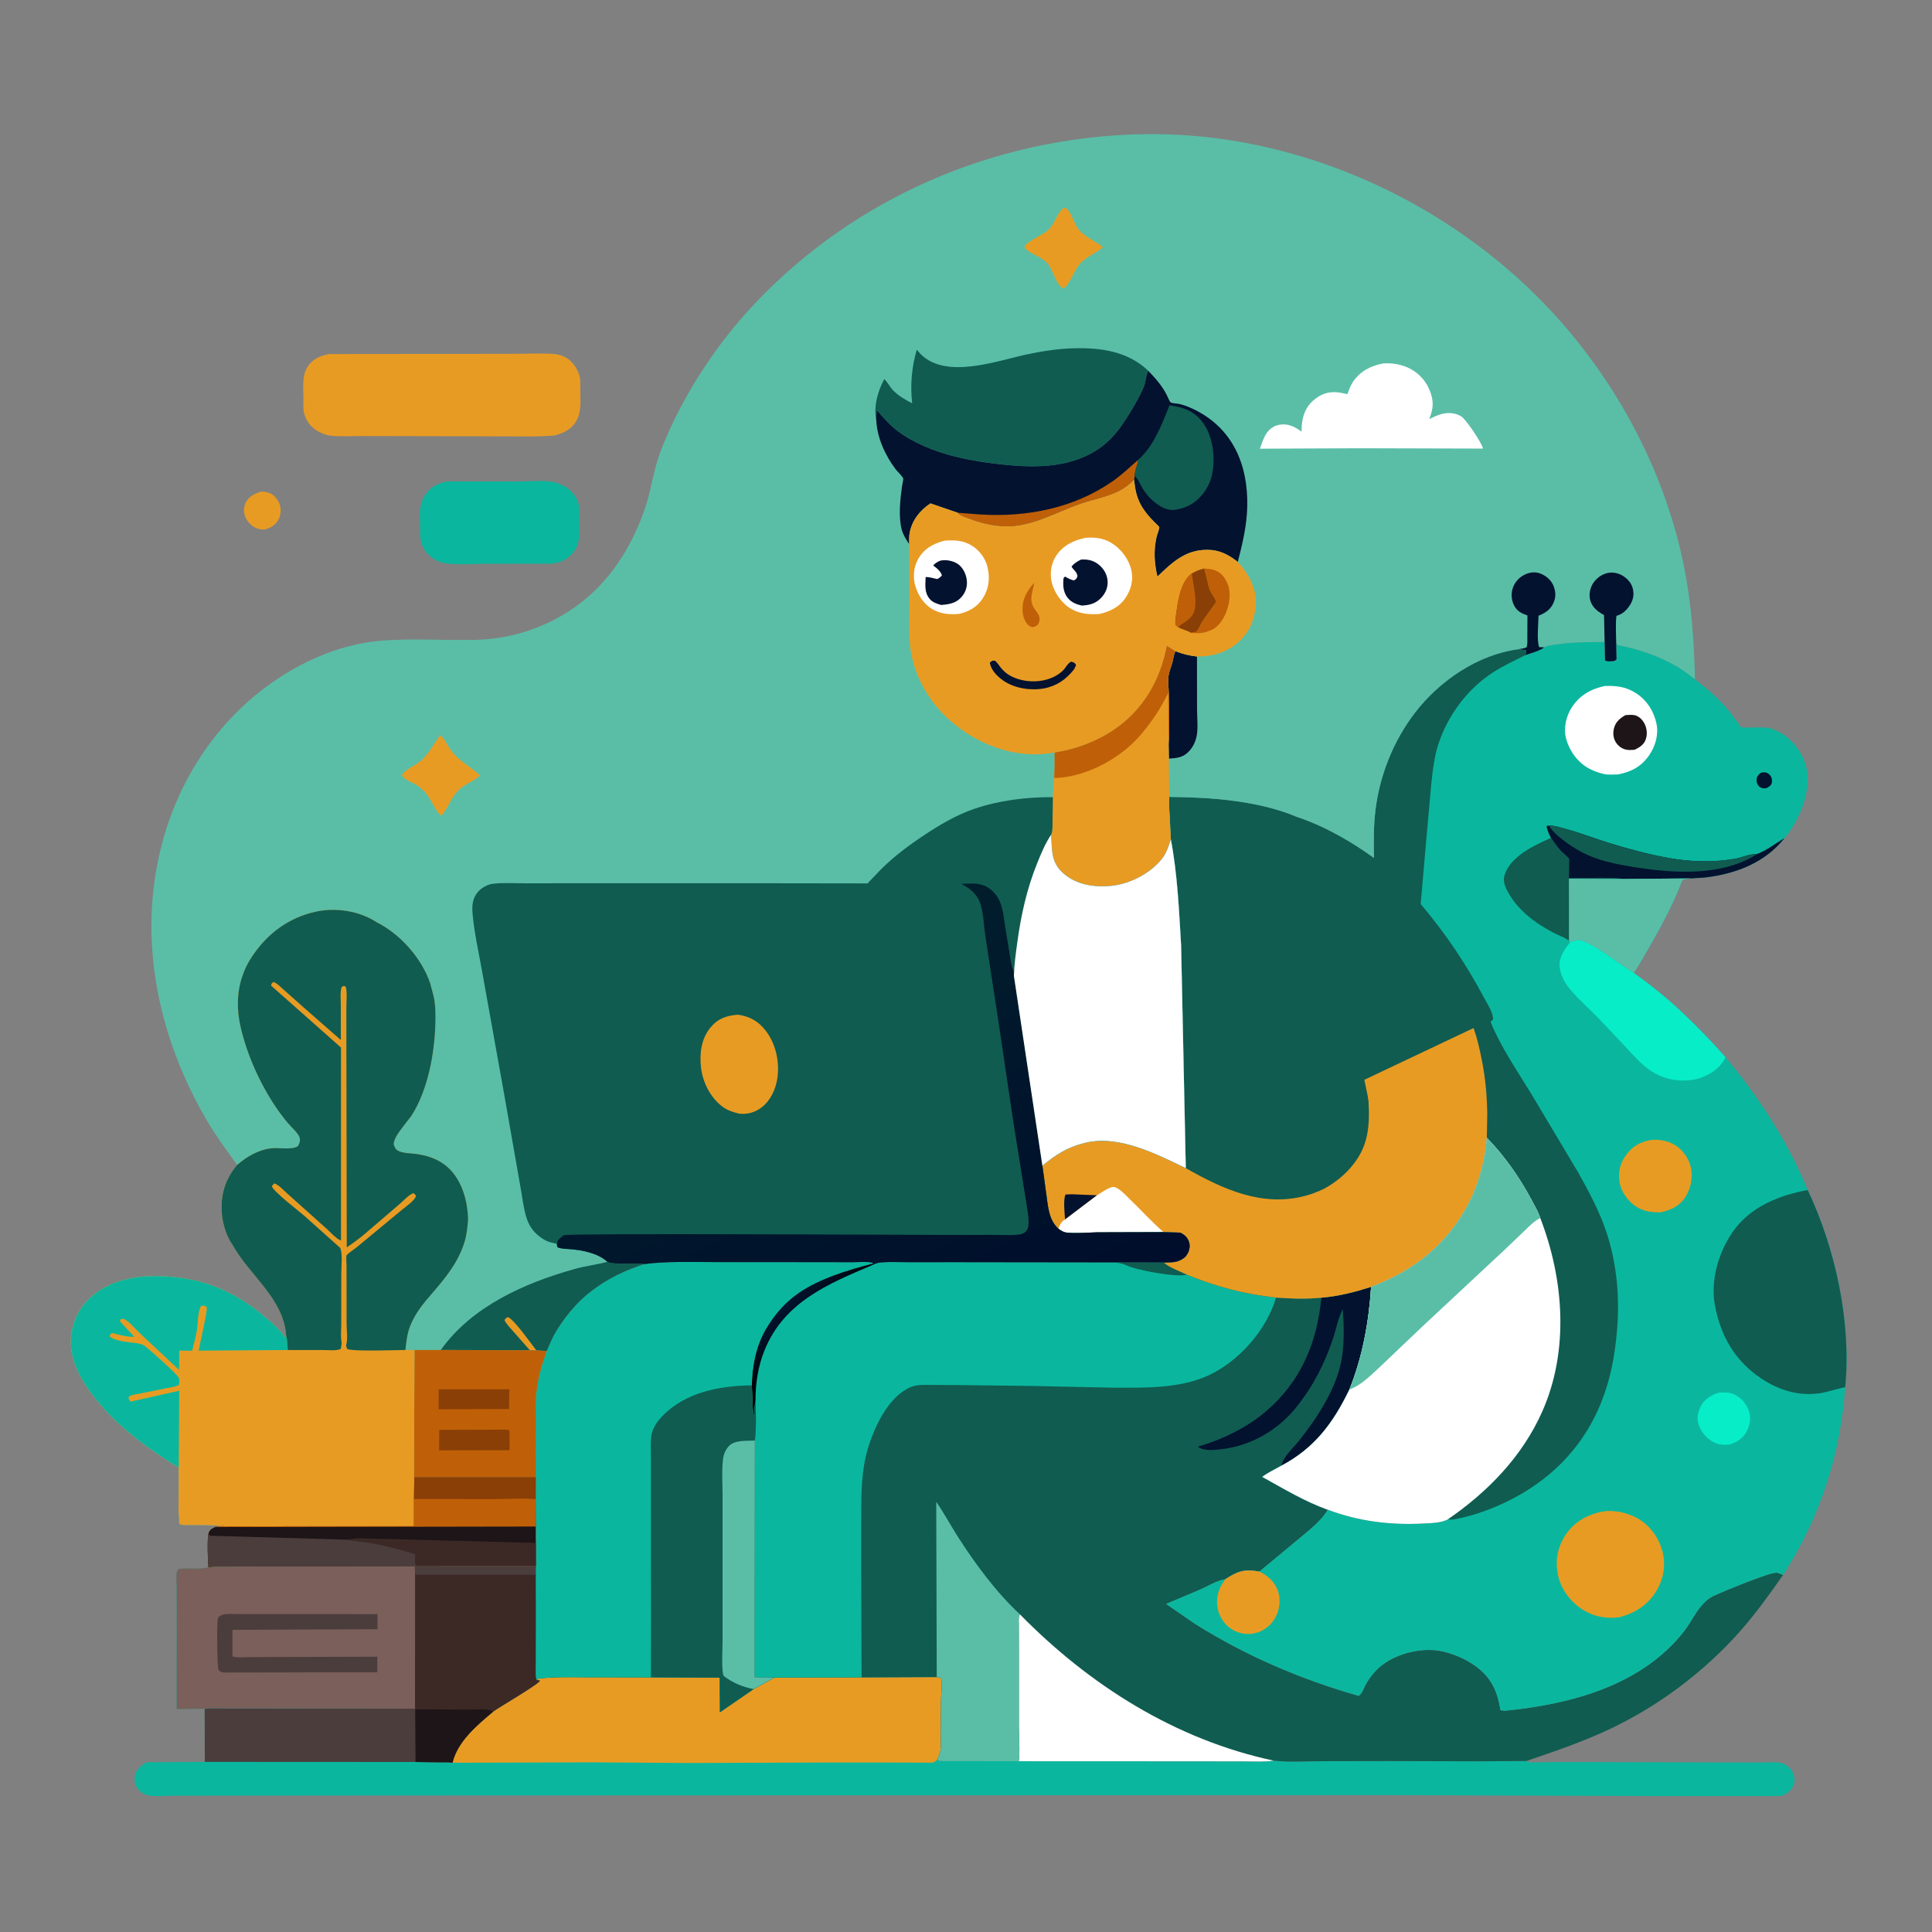 <?xml version="1.0" encoding="utf-8" ?>
<svg xmlns="http://www.w3.org/2000/svg" xmlns:xlink="http://www.w3.org/1999/xlink" width="1024" height="1024">
	<rect width="100%" height="100%" fill="#808080" stroke="none"/>
	<path fill="#E89B23" d="M138.246 260.578C139.802 260.546 141.555 260.787 142.998 261.381C145.377 262.361 147.445 265.013 148.25 267.416C149.104 269.966 148.864 273.224 147.491 275.558C145.76 278.503 143.451 279.758 140.25 280.643C138.876 280.676 137.379 280.544 136.096 280.023C133.282 278.883 130.942 276.471 129.88 273.63C129.094 271.524 129.149 268.61 130.147 266.592C131.895 263.055 134.656 261.771 138.246 260.578Z"/>
	<path fill="#0AB79E" d="M237.292 255.166L276.051 255.174C281.648 255.202 290.631 254.182 295.809 256.197L296.5 256.49C297.913 257.074 299.246 257.651 300.5 258.545C303.72 260.84 306.288 264.264 306.848 268.25C307.239 271.034 307.053 274.038 307.053 276.847C307.055 282.56 307.665 287.645 304.063 292.5C301.044 296.568 297.278 298.081 292.431 298.783L257.655 298.809C250.603 298.791 242.437 299.548 235.5 298.473C233.706 298.195 232.158 297.548 230.585 296.652C226.752 294.466 224.031 290.904 223.078 286.597C222.478 283.886 222.641 280.88 222.601 278.117C222.514 272.09 221.989 266.93 225.678 261.75C228.402 257.924 232.749 255.802 237.292 255.166Z"/>
	<path fill="#E89B23" d="M174.42 187.649L197.176 187.626L240.462 187.577L274.741 187.522C280.832 187.511 287.139 187.166 293.21 187.58C295.085 187.708 296.996 188.14 298.722 188.89C302.678 190.609 305.559 194.523 306.942 198.503C307.822 201.035 307.568 204.113 307.573 206.764C307.582 211.978 308.253 217.982 305.702 222.703C303.049 227.611 298.853 229.463 293.735 230.843C285.411 231.536 276.875 231.275 268.524 231.291L224.531 231.173L191.999 231.106C186.527 231.093 180.707 231.499 175.282 230.924C173.225 230.706 171.028 229.906 169.202 228.963C165.049 226.817 162.374 223.527 161.183 219.012C160.559 216.645 160.836 213.587 160.831 211.128C160.821 205.735 159.945 199.189 162.969 194.5C165.758 190.175 169.618 188.598 174.42 187.649Z"/>
	<path fill="#0AB79E" d="M219.883 830.129L220.428 830.029L284.033 830.021L284.045 834.618L284.085 855.008L284.082 863.976L284.035 878.42L283.981 886.979C284.064 888.129 283.999 889.376 284.491 890.425L285.122 889.755C293.144 888.636 301.411 888.958 309.5 888.958L344.996 889.015L381.463 889.204L381.605 907.513L399.435 895.241L410.442 889.126L456.659 888.995L456.979 889.073L496.496 888.895L498.578 889.25C499.706 891.187 498.826 897.952 498.783 900.361L498.627 919.795C498.604 922.526 498.929 925.851 498.321 928.492L496.879 932.522L497.764 933.435L539.956 933.489L632.67 933.53L659.601 933.572C664.7 933.577 670.038 933.948 675.072 933.171C683.388 934.132 692.438 933.471 700.833 933.472L735.264 933.405L784.026 933.53L809.036 933.359L809.571 933.647C811.711 934.487 815.751 933.968 818.089 933.958L838.196 933.934L920.465 934.146L934.922 934.166C937.724 934.144 941.22 933.763 943.92 934.41C946.47 935.021 948.834 936.777 950.032 939.125C951.119 941.256 951.543 943.812 950.679 946.099C949.86 948.268 947.795 950.341 945.674 951.235C944.469 951.743 943.299 951.894 942 951.942L878.374 951.942L736.372 951.446L200.449 951.639L117.687 951.716L90.661 951.768C86.587 951.777 80.619 952.574 76.9 951.06C74.823 950.215 72.84 948.407 71.975 946.317C71.17 944.372 71.139 941.612 71.96 939.664C73.045 937.087 75.423 935.335 77.798 934.047L108.552 933.832L108.474 905.684L93.611 905.84L93.667 854.309L93.607 841.015C93.586 838.664 93.277 835.794 93.634 833.5C93.737 832.838 94.027 832.425 94.373 831.87C95.76 831.128 97.519 831.359 99.055 831.327C102.405 831.259 106.245 831.573 109.525 830.936L110.433 830.747C112.99 830.079 116.614 830.365 119.306 830.339L138.711 830.211L219.883 830.129Z"/>
	<path fill="#4C3D3D" d="M108.474 905.684C112.579 905.164 116.966 905.485 121.106 905.486L143.383 905.498L219.964 905.624L220.07 905.944L220.189 933.891L108.552 933.832L108.474 905.684Z"/>
	<path fill="#E89B23" d="M496.496 888.895L498.578 889.25C499.706 891.187 498.826 897.952 498.783 900.361L498.627 919.795C498.604 922.526 498.929 925.851 498.321 928.492L496.879 932.522C496.388 932.908 495.541 933.791 495 934.002C493.977 934.399 491.668 934.237 490.506 934.238L479.382 934.181L442.408 934.145L364.488 934.418L313.85 934.074L239.807 934.286C242.523 922.895 252.866 914.331 261.418 907.147C264.945 904.603 285.703 892.582 286.198 890.746L284.491 890.425L285.122 889.755C293.144 888.636 301.411 888.958 309.5 888.958L344.996 889.015L381.463 889.204L381.605 907.513L399.435 895.241L410.442 889.126L456.659 888.995L456.979 889.073L496.496 888.895Z"/>
	<path fill="#7A5F5A" d="M219.883 830.129L220.428 830.029L284.033 830.021L284.045 834.618L284.085 855.008L284.082 863.976L284.035 878.42L283.981 886.979C284.064 888.129 283.999 889.376 284.491 890.425L286.198 890.746C285.703 892.582 264.945 904.603 261.418 907.147C252.866 914.331 242.523 922.895 239.807 934.286C237.785 933.863 235.421 934.063 233.341 934.038L220.189 933.891L220.07 905.944L219.964 905.624L143.383 905.498L121.106 905.486C116.966 905.485 112.579 905.164 108.474 905.684L93.611 905.84L93.667 854.309L93.607 841.015C93.586 838.664 93.277 835.794 93.634 833.5C93.737 832.838 94.027 832.425 94.373 831.87C95.76 831.128 97.519 831.359 99.055 831.327C102.405 831.259 106.245 831.573 109.525 830.936L110.433 830.747C112.99 830.079 116.614 830.365 119.306 830.339L138.711 830.211L219.883 830.129Z"/>
	<path fill="#4C3D3D" d="M118.126 855.75C120.732 855.202 123.747 855.518 126.427 855.519L141.291 855.519L200.098 855.535L200.083 863.512L123.228 863.859L123.207 877.906C125.67 878.818 130.15 878.28 132.875 878.302L199.99 878.083L199.953 886.315L119.596 886.481C117.897 886.466 117.018 886.35 115.821 885.134C115.058 883.025 114.861 860.255 115.477 858C115.883 856.514 116.876 856.368 118.126 855.75Z"/>
	<path fill="#3C2926" d="M219.883 830.129L220.428 830.029L284.033 830.021L284.045 834.618L284.085 855.008L284.082 863.976L284.035 878.42L283.981 886.979C284.064 888.129 283.999 889.376 284.491 890.425L286.198 890.746C285.703 892.582 264.945 904.603 261.418 907.147C252.866 914.331 242.523 922.895 239.807 934.286C237.785 933.863 235.421 934.063 233.341 934.038L220.189 933.891L220.07 905.944L219.964 905.624L219.997 834.593L219.883 830.129Z"/>
	<path fill="#4C3D3D" d="M219.883 830.129L220.428 830.029L284.033 830.021L284.045 834.618L219.997 834.593L219.883 830.129Z"/>
	<path fill="#1D1517" d="M220.07 905.944L249.789 906.136C252.647 906.142 259.134 905.467 261.418 907.147C252.866 914.331 242.523 922.895 239.807 934.286C237.785 933.863 235.421 934.063 233.341 934.038L220.189 933.891L220.07 905.944Z"/>
	<path fill="#105C51" d="M341.627 669.946C353.61 668.445 365.744 668.918 377.806 668.919L428.802 668.949L451.829 668.985C455.308 668.992 459.615 668.468 462.925 669.347L462.185 669.815L462.471 670.492C463.935 669.685 465.24 669.231 466.905 669.097C471.583 668.722 476.459 668.983 481.162 668.98L507.888 668.969L590.229 669.07L616.791 669.127C620.153 672.073 625.126 673.581 629.104 675.608C644.745 682.029 659.428 685.915 676.309 687.735C684.23 688.345 692.421 688.562 700.344 687.8C709.356 687.09 718.113 684.811 726.701 682.096C725.579 700.453 722.106 719.478 715.169 736.548C706.68 754.105 696.788 767.532 679.133 776.857C675.811 778.737 672.047 780.494 668.999 782.772C680.518 789.143 691.295 795.708 703.749 800.193C700.521 805.93 694.112 810.8 689.133 815.024L667.504 832.962C659.562 831.513 655.978 832.754 649.345 837.086C645.251 837.523 639.956 840.845 636.096 842.521L618.051 850.117L633.627 860.825C660.78 877.84 689.409 890.04 720.144 898.847C722.11 897.52 722.99 894.16 724.283 892.056C726.804 887.952 729.928 884.144 734 881.493L734.55 881.124C742.535 875.852 754.481 873.19 763.909 875.14C773.582 877.139 784.661 882.792 790.13 891.399C793.055 896.003 794.425 901.079 795.25 906.422L797.407 906.75C832.143 903.378 869.844 893.567 892.449 864.764C897.715 858.053 900.574 849.393 908.676 845.652C913.274 843.529 938.105 833.192 941.75 833.555C942.679 833.648 944.14 834.434 945.061 834.773C937.707 845.24 930.344 855.548 921.826 865.115C902.74 886.551 878.309 904.767 852.31 916.872C838.243 923.422 823.687 928.363 809.036 933.359L784.026 933.53L735.264 933.405L700.833 933.472C692.438 933.471 683.388 934.132 675.072 933.171C670.038 933.948 664.7 933.577 659.601 933.572L632.67 933.53L539.956 933.489L497.764 933.435L496.879 932.522L498.321 928.492C498.929 925.851 498.604 922.526 498.627 919.795L498.783 900.361C498.826 897.952 499.706 891.187 498.578 889.25L496.496 888.895L456.979 889.073L456.659 888.995L410.442 889.126L399.435 895.241L381.605 907.513L381.463 889.204L344.996 889.015L309.5 888.958C301.411 888.958 293.144 888.636 285.122 889.755L284.491 890.425C283.999 889.376 284.064 888.129 283.981 886.979L284.035 878.42L284.082 863.976L284.085 855.008L284.045 834.618L284.033 830.021L284.013 817.777L283.969 809.091L283.889 794.64L283.928 783.014L283.954 754.999C283.975 749.029 283.667 742.824 284.411 736.904C285.299 729.837 287.317 722.733 289.763 716.054C291.138 713.113 292.248 710.118 293.833 707.27C298.321 699.204 305.405 690.562 312.694 684.868C321.575 677.931 330.965 673.395 341.627 669.946Z"/>
	<path fill="#02122F" d="M700.344 687.8C709.356 687.09 718.113 684.811 726.701 682.096C725.579 700.453 722.106 719.478 715.169 736.548C706.68 754.105 696.788 767.532 679.133 776.857C680.404 771.754 685.026 767.925 688.261 763.904C697.793 752.055 707.929 736.674 710.903 721.54C712.644 712.685 712.336 702.967 711.728 694C709.3 698.17 708.283 704.074 706.758 708.724C702.271 722.409 696.302 734.181 687.33 745.527C677.422 758.058 662.952 766.403 647.027 768.156C643.413 768.553 637.847 769.145 634.884 766.756C647.631 763.067 660.468 756.909 670.652 748.335C689.244 732.681 698.172 711.669 700.344 687.8Z"/>
	<path fill="white" d="M539.956 933.489C540.701 927.633 540.008 920.745 540.015 914.795L540.011 872.239L539.98 860.717C539.974 859.006 539.709 857.156 540.582 855.627C577.445 893.234 623.126 922.093 675.072 933.171C670.038 933.948 664.7 933.577 659.601 933.572L632.67 933.53L539.956 933.489Z"/>
	<path fill="#5ABEA7" d="M496.223 796.01C500.419 801.996 503.861 808.527 507.806 814.688C516.937 828.944 528.145 844.125 540.582 855.627C539.709 857.156 539.974 859.006 539.98 860.717L540.011 872.239L540.015 914.795C540.008 920.745 540.701 927.633 539.956 933.489L497.764 933.435L496.879 932.522L498.321 928.492C498.929 925.851 498.604 922.526 498.627 919.795L498.783 900.361C498.826 897.952 499.706 891.187 498.578 889.25L496.496 888.895L496.223 796.01Z"/>
	<path fill="#0AB79E" d="M462.471 670.492C463.935 669.685 465.24 669.231 466.905 669.097C471.583 668.722 476.459 668.983 481.162 668.98L507.888 668.969L590.229 669.07L616.791 669.127C620.153 672.073 625.126 673.581 629.104 675.608C644.745 682.029 659.428 685.915 676.309 687.735C671.532 704.032 658.55 719.234 643.694 727.396C627.834 736.111 607.933 735.51 590.361 735.509L546.572 734.572L506.079 734.093L493.112 734.037C488.949 734.039 485.11 733.76 481.333 735.819L480.784 736.105C470.261 741.7 463.202 756.887 459.985 767.75C456.433 779.741 456.496 791.891 456.468 804.26L456.461 835.17L456.659 888.995L410.442 889.126L399.966 889L400.099 763.526C400.875 756.912 400.696 748.997 400.428 742.301C399.947 744.871 399.955 747.637 399.785 750.25C399.002 748.996 399.089 747.546 398.989 746.112L398.475 734.252C398.66 723.769 400.74 713.108 406.156 704.03C410.546 696.671 416.165 690.195 423.25 685.307C434.262 677.709 449.301 673.076 462.185 669.815L462.471 670.492Z"/>
	<path fill="#105C51" d="M590.229 669.07L616.791 669.127C620.153 672.073 625.126 673.581 629.104 675.608C623.467 677.165 602.358 673.242 596.935 670.622C594.684 669.535 592.695 669.386 590.229 669.07Z"/>
	<defs>
		<linearGradient id="gradient_0" gradientUnits="userSpaceOnUse" x1="426.981" y1="711.474" x2="411.992" y2="696.509">
			<stop offset="0" stop-color="#010002"/>
			<stop offset="1" stop-color="#02132E"/>
		</linearGradient>
	</defs>
	<path fill="url(#gradient_0)" d="M398.475 734.252C398.66 723.769 400.74 713.108 406.156 704.03C410.546 696.671 416.165 690.195 423.25 685.307C434.262 677.709 449.301 673.076 462.185 669.815L462.471 670.492C438.756 680.505 415.507 690.161 405.161 715.82C401.829 724.084 400.365 733.423 400.428 742.301C399.947 744.871 399.955 747.637 399.785 750.25C399.002 748.996 399.089 747.546 398.989 746.112L398.475 734.252Z"/>
	<path fill="#0AB79E" d="M341.627 669.946C353.61 668.445 365.744 668.918 377.806 668.919L428.802 668.949L451.829 668.985C455.308 668.992 459.615 668.468 462.925 669.347L462.185 669.815C449.301 673.076 434.262 677.709 423.25 685.307C416.165 690.195 410.546 696.671 406.156 704.03C400.74 713.108 398.66 723.769 398.475 734.252L398.989 746.112C399.089 747.546 399.002 748.996 399.785 750.25C399.955 747.637 399.947 744.871 400.428 742.301C400.696 748.997 400.875 756.912 400.099 763.526L399.966 889L410.442 889.126L399.435 895.241L381.605 907.513L381.463 889.204L344.996 889.015L309.5 888.958C301.411 888.958 293.144 888.636 285.122 889.755L284.491 890.425C283.999 889.376 284.064 888.129 283.981 886.979L284.035 878.42L284.082 863.976L284.085 855.008L284.045 834.618L284.033 830.021L284.013 817.777L283.969 809.091L283.889 794.64L283.928 783.014L283.954 754.999C283.975 749.029 283.667 742.824 284.411 736.904C285.299 729.837 287.317 722.733 289.763 716.054C291.138 713.113 292.248 710.118 293.833 707.27C298.321 699.204 305.405 690.562 312.694 684.868C321.575 677.931 330.965 673.395 341.627 669.946Z"/>
	<path fill="#105C51" d="M344.996 889.015L345.028 857.344L344.973 792.217L344.981 771.897C344.987 768.136 344.64 763.954 345.36 760.262C346.091 756.518 348.505 753.198 351.108 750.511C363.466 737.76 381.434 734.536 398.475 734.252L398.989 746.112C399.089 747.546 399.002 748.996 399.785 750.25C399.955 747.637 399.947 744.871 400.428 742.301C400.696 748.997 400.875 756.912 400.099 763.526L399.966 889L410.442 889.126L399.435 895.241L381.605 907.513L381.463 889.204L344.996 889.015Z"/>
	<path fill="#5ABEA7" d="M383.574 888.296C383.331 887.582 383.135 887.006 383.056 886.25C382.475 880.67 382.985 874.42 382.979 868.76L382.971 831.668L382.98 792.586C382.986 786.373 382.469 779.751 383.189 773.611C383.5 770.955 384.406 768.63 386.177 766.596C389.185 763.141 395.83 763.764 400.099 763.526L399.966 889L410.442 889.126L399.435 895.241C393.506 894.137 388.376 891.938 383.574 888.296Z"/>
	<path fill="#0AB79E" d="M856.601 340.352L857.25 341.821C868.32 343.959 879.471 347.689 889.188 353.477C892.484 355.44 895.294 357.752 898.37 360.019C904.511 364.796 910.237 369.636 915.337 375.548C917.37 377.903 919.19 380.435 921.028 382.942C921.406 383.458 922.488 385.243 922.971 385.534C923.404 385.795 934.465 385.382 936.25 385.655C947.388 387.359 956.81 398.992 957.949 409.811C959.173 421.437 953.468 434.915 946.207 443.778L945.86 444.176C935.468 457.352 919.882 463.217 903.586 465.116L896.54 465.564C894.8 465.76 892.974 465.631 891.604 466.75C886.951 478.83 880.87 490.362 874.373 501.542C871.645 506.234 869.01 511.241 865.904 515.689C884.469 528.629 899.499 543.517 914.553 560.296C932.299 581.577 947.577 605.001 958.126 630.729C972.835 661.837 981.302 700.781 978.011 735.173C975.505 771.02 964.651 804.493 945.061 834.773C944.14 834.434 942.679 833.648 941.75 833.555C938.105 833.192 913.274 843.529 908.676 845.652C900.574 849.393 897.715 858.053 892.449 864.764C869.844 893.567 832.143 903.378 797.407 906.75L795.25 906.422C794.425 901.079 793.055 896.003 790.13 891.399C784.661 882.792 773.582 877.139 763.909 875.14C754.481 873.19 742.535 875.852 734.55 881.124L734 881.493C729.928 884.144 726.804 887.952 724.283 892.056C722.99 894.16 722.11 897.52 720.144 898.847C689.409 890.04 660.78 877.84 633.627 860.825L618.051 850.117L636.096 842.521C639.956 840.845 645.251 837.523 649.345 837.086C655.978 832.754 659.562 831.513 667.504 832.962L689.133 815.024C694.112 810.8 700.521 805.93 703.749 800.193C691.295 795.708 680.518 789.143 668.999 782.772C672.047 780.494 675.811 778.737 679.133 776.857C696.788 767.532 706.68 754.105 715.169 736.548C722.106 719.478 725.579 700.453 726.701 682.096C718.113 684.811 709.356 687.09 700.344 687.8C692.421 688.562 684.23 688.345 676.309 687.735C659.428 685.915 644.745 682.029 629.104 675.608C625.126 673.581 620.153 672.073 616.791 669.127C619.318 669.061 622.333 669.231 624.704 668.292L625.25 668.053C626.939 667.326 628.291 666.355 629.268 664.75C630.333 662.998 630.888 660.532 630.277 658.54C629.446 655.837 627.997 654.54 625.536 653.322L616.694 653.074L581.624 653.177C576.323 653.229 570.375 653.921 565.137 653.28C563.524 653.082 562.288 652.215 561.001 651.285C555.908 646.637 555.487 639.8 554.599 633.346L552.486 617.84C559.416 612.167 565.511 608.161 574.25 605.955L575.192 605.711C592.993 601.341 612.949 611.708 628.495 619.141L626.019 501.153C624.92 482.572 624.063 463.161 620.572 444.861L619.646 427.239L619.72 422.381C641.431 422.563 666.249 424.297 686.557 432.616L686.651 432.734C701.323 437.469 715.786 445.71 728.215 454.723C728.083 446.284 727.997 437.638 729.039 429.25C731.349 410.65 738.566 392.653 749.947 377.786C762.945 360.809 783.348 346.895 804.874 344.095L808.753 344.625L808.75 346.5L808.325 346.868L808.552 347.213C810.452 346.529 817.521 344.531 818.326 343.072C820.484 342.01 823.932 341.677 826.316 341.349C834.329 340.249 842.405 340.36 850.479 340.269L850.695 349.963C851.981 350.927 854.132 350.418 855.75 350.326L856.801 349.5L856.601 340.352Z"/>
	<path fill="#02122F" d="M932.998 409.75C933.571 409.545 933.855 409.411 934.504 409.349C936.101 409.196 937.402 409.886 938.359 411.125C939.135 412.13 939.377 413.776 939.088 415C938.776 416.324 937.763 416.777 936.75 417.508L935.879 417.805C934.596 418.033 933.234 417.675 932.291 416.75C931.405 415.882 930.91 414.491 931.011 413.25C931.154 411.486 931.841 410.911 932.998 409.75Z"/>
	<path fill="#07EDC8" d="M911.369 738.045L911.598 738.046C914.318 738.008 916.706 737.934 919.25 739.117C922.932 740.83 925.846 744.33 927.056 748.192C928.155 751.701 927.44 755.482 925.771 758.672C923.76 762.515 920.641 764.353 916.641 765.638C914.162 765.879 911.348 765.853 909.059 764.789C904.682 762.755 901.584 759.135 900.151 754.511C899.212 751.481 900.157 747.679 901.661 744.984C903.765 741.214 907.384 739.22 911.369 738.045Z"/>
	<path fill="#E89B23" d="M649.345 837.086C655.978 832.754 659.562 831.513 667.504 832.962C671.963 835.206 675.47 838.122 677.232 843.01C678.792 847.336 678.399 852.28 676.428 856.396C674.479 860.463 671.153 863.626 666.875 865.119C662.791 866.543 658.282 866.308 654.39 864.409C650.139 862.334 647.175 858.577 645.788 854.101C644.403 849.632 645.013 844.324 647.35 840.251L649.345 837.086Z"/>
	<path fill="#E89B23" d="M875.699 604.142C879.287 603.892 883.348 604.577 886.547 606.212C891.154 608.567 894.59 613 895.978 617.952C897.458 623.233 896.313 629.691 893.397 634.266C890.11 639.424 885.776 641.266 880.08 642.59C874.994 642.577 870.682 642.048 866.378 638.966C862.418 636.129 859.152 631.31 858.378 626.476C857.508 621.046 858.814 616.094 862.181 611.726C865.745 607.1 870.021 604.948 875.699 604.142Z"/>
	<path fill="#105C51" d="M831.645 498.671C829.638 496.98 825.911 495.696 823.5 494.441C813.505 489.237 803.849 482.039 798.677 471.737C797.245 468.883 796.507 466.333 797.638 463.209C801.105 453.632 813.405 447.862 822.037 444.141C823.687 446.411 825.312 448.775 827.167 450.883C828.134 451.983 831.116 454.202 831.621 455.334C831.709 455.53 831.605 457.205 831.602 457.547L831.535 465.452C841.09 465.505 851.288 464.809 860.756 465.873L831.609 465.742L831.645 498.671Z"/>
	<path fill="#02122F" d="M822.037 444.141C821.114 442.232 819.914 439.878 819.724 437.775L820.956 437.596C823.982 437.505 826.893 438.553 829.792 439.33C837.869 441.492 845.626 444.617 853.623 447.04C863.99 450.181 874.452 453.01 885.132 454.869C896.52 456.852 908.059 457.117 919.478 455.201C923.171 454.582 927.351 452.467 931.007 452.733C936.487 450.67 940.57 447.379 945.47 444.409L945.86 444.176C935.468 457.352 919.882 463.217 903.586 465.116L896.54 465.564L860.756 465.873C851.288 464.809 841.09 465.505 831.535 465.452L831.602 457.547C831.605 457.205 831.709 455.53 831.621 455.334C831.116 454.202 828.134 451.983 827.167 450.883C825.312 448.775 823.687 446.411 822.037 444.141Z"/>
	<path fill="#105C51" d="M820.956 437.596C823.982 437.505 826.893 438.553 829.792 439.33C837.869 441.492 845.626 444.617 853.623 447.04C863.99 450.181 874.452 453.01 885.132 454.869C896.52 456.852 908.059 457.117 919.478 455.201C923.171 454.582 927.351 452.467 931.007 452.733L929.372 453.858C912.351 463.659 890.222 462.975 871.412 460.361C864.616 459.417 857.639 458.289 851 456.524C842.43 454.246 835.365 450.61 828.364 445.155C825.675 443.06 822.699 440.56 820.956 437.596Z"/>
	<path fill="white" d="M850.494 363.606C856.819 363.358 861.894 363.961 867.292 367.519C872.957 371.254 876.592 376.961 877.972 383.56C879.185 389.362 877.394 395.487 874.081 400.301C869.94 406.318 864.68 409.061 857.636 410.464C855.085 410.459 852.368 410.812 849.87 410.196L849.25 410.028C846.584 409.328 844.07 408.412 841.673 407.029C835.76 403.618 831.468 397.39 829.912 390.816C828.686 385.637 830.167 379.48 832.986 375.08C837.151 368.577 843.135 365.195 850.494 363.606Z"/>
	<path fill="#1D1517" d="M861.473 379.057C863.163 378.909 865.341 378.699 866.961 379.227C869.008 379.894 870.655 381.668 871.616 383.537C872.915 386.062 873.239 389.164 872.295 391.863C871.276 394.776 869.025 396.088 866.403 397.397C864.95 397.491 863.389 397.648 861.955 397.341C859.547 396.826 857.533 395.321 856.29 393.203C854.961 390.939 854.811 388.231 855.513 385.75C856.433 382.5 858.652 380.691 861.473 379.057Z"/>
	<path fill="#5ABEA7" d="M860.756 465.873L896.54 465.564C894.8 465.76 892.974 465.631 891.604 466.75C886.951 478.83 880.87 490.362 874.373 501.542C871.645 506.234 869.01 511.241 865.904 515.689C857.261 510.546 849.734 503.81 840.487 499.48C836.976 497.836 835.791 498.111 832.127 499.458L831.645 498.671L831.609 465.742L860.756 465.873Z"/>
	<path fill="#E89B23" d="M849.513 801.127C855.378 800.155 862.426 801.753 867.576 804.548C874.114 808.096 878.894 814.495 880.939 821.607C883.007 828.804 881.939 836.311 878.184 842.76C873.631 850.578 866.749 854.967 858.154 857.19C850.829 858.127 844.126 856.697 837.963 852.548C831.809 848.404 827.06 841.645 825.651 834.335C824.197 826.789 825.647 819.659 829.952 813.271C834.54 806.464 841.617 802.641 849.513 801.127Z"/>
	<path fill="#07EDC8" d="M832.127 499.458C835.791 498.111 836.976 497.836 840.487 499.48C849.734 503.81 857.261 510.546 865.904 515.689C884.469 528.629 899.499 543.517 914.553 560.296C913.056 563.556 910.426 566.432 907.385 568.344L906.737 568.737C903.885 570.493 900.668 571.762 897.342 572.281C888.678 573.632 880.589 571.752 873.5 566.516C869.448 563.522 866.057 559.609 862.612 555.958L847.413 539.843C842.18 534.41 835.893 529.153 831.306 523.21C829.003 520.227 827.151 516.606 826.701 512.828C826.064 507.469 829.103 503.43 832.127 499.458Z"/>
	<path fill="#105C51" d="M978.011 735.173L966.528 738.096C954.499 740.505 943.115 737.155 933.123 730.383C919.464 721.127 911.999 708.043 908.969 692.014C906.481 678.847 910.719 664.157 918.152 653.25C927.337 639.774 942.608 633.602 958.126 630.729C972.835 661.837 981.302 700.781 978.011 735.173Z"/>
	<path fill="#105C51" d="M686.651 432.734C701.323 437.469 715.786 445.71 728.215 454.723C728.083 446.284 727.997 437.638 729.039 429.25C731.349 410.65 738.566 392.653 749.947 377.786C762.945 360.809 783.348 346.895 804.874 344.095L808.753 344.625L808.75 346.5L808.325 346.868L808.552 347.213C802.545 350.243 796.479 352.992 790.842 356.703C777.664 365.377 767.528 379.033 762.514 393.967C760.214 400.817 759.365 408.38 758.604 415.529L756.009 444.562L753.007 479.166C766.196 494.744 777.178 511.122 786.748 529.126C788.333 532.107 791.59 537.041 791.344 540.344L790.022 541.602L790.192 542.024C795.632 555.183 804.084 567.444 811.488 579.558L836.517 621.5C842.152 631.597 847.763 641.991 851.419 653C856.973 669.722 858.565 687.761 857.054 705.273C855.897 718.673 853.607 731.113 848.549 743.62C837.994 769.716 817.952 788.114 792.156 798.823C786.623 801.12 780.908 803.059 775.064 804.392C772.54 804.967 769.943 805.726 767.354 805.313L766.858 805.581C763.261 807.24 758.504 807.304 754.582 807.503C736.925 808.396 720.399 806.432 703.749 800.193C691.295 795.708 680.518 789.143 668.999 782.772C672.047 780.494 675.811 778.737 679.133 776.857C696.788 767.532 706.68 754.105 715.169 736.548C722.106 719.478 725.579 700.453 726.701 682.096C718.113 684.811 709.356 687.09 700.344 687.8C692.421 688.562 684.23 688.345 676.309 687.735C659.428 685.915 644.745 682.029 629.104 675.608C625.126 673.581 620.153 672.073 616.791 669.127C619.318 669.061 622.333 669.231 624.704 668.292L625.25 668.053C626.939 667.326 628.291 666.355 629.268 664.75C630.333 662.998 630.888 660.532 630.277 658.54C629.446 655.837 627.997 654.54 625.536 653.322L616.694 653.074L581.624 653.177C576.323 653.229 570.375 653.921 565.137 653.28C563.524 653.082 562.288 652.215 561.001 651.285C555.908 646.637 555.487 639.8 554.599 633.346L552.486 617.84C559.416 612.167 565.511 608.161 574.25 605.955L575.192 605.711C592.993 601.341 612.949 611.708 628.495 619.141L626.019 501.153C624.92 482.572 624.063 463.161 620.572 444.861L619.646 427.239L619.72 422.381C641.431 422.563 666.249 424.297 686.557 432.616L686.651 432.734Z"/>
	<path fill="#E89B23" d="M781.023 544.881C782.923 550.265 784.176 555.698 785.275 561.292C787.246 570.773 788.133 580.586 788.28 590.264L788.053 603.019C786.054 627.636 775.501 649.174 756.463 665.195C747.608 672.647 737.473 678.035 726.701 682.096C718.113 684.811 709.356 687.09 700.344 687.8C692.421 688.562 684.23 688.345 676.309 687.735C659.428 685.915 644.745 682.029 629.104 675.608C625.126 673.581 620.153 672.073 616.791 669.127C619.318 669.061 622.333 669.231 624.704 668.292L625.25 668.053C626.939 667.326 628.291 666.355 629.268 664.75C630.333 662.998 630.888 660.532 630.277 658.54C629.446 655.837 627.997 654.54 625.536 653.322L616.694 653.074L581.624 653.177C576.323 653.229 570.375 653.921 565.137 653.28C563.524 653.082 562.288 652.215 561.001 651.285C555.908 646.637 555.487 639.8 554.599 633.346L552.486 617.84C559.416 612.167 565.511 608.161 574.25 605.955L575.192 605.711C592.993 601.341 612.949 611.708 628.495 619.141C648.137 630.271 669.033 640.007 692.087 633.749C695.676 632.775 698.877 631.476 702.205 629.857C707.392 626.889 711.711 623.576 715.684 619.071C725.402 608.052 726.134 596.919 725.291 582.855C724.906 582.609 725.122 581.956 725.048 581.505L723.134 572.319L781.023 544.881Z"/>
	<path fill="#02122F" d="M568.26 632.988L581.48 633.518L564.529 646.351C564.266 643.253 563.481 635.729 564.75 633.109L568.26 632.988Z"/>
	<path fill="white" d="M581.48 633.518C583.412 632.365 588.317 628.725 590.475 629.135C593.102 629.634 596.235 633.093 598.126 634.909C604.345 640.884 610.205 647.406 616.694 653.074L581.624 653.177C576.323 653.229 570.375 653.921 565.137 653.28C563.524 653.082 562.288 652.215 561.001 651.285C561.696 649.174 562.554 647.453 564.529 646.351L581.48 633.518Z"/>
	<path fill="white" d="M788.053 603.019C797.403 612.603 805.395 624.028 811.695 635.839C813.311 638.871 815.372 642.324 816.388 645.608C828.918 678.047 831.769 715.881 817.39 748.215C806.801 772.029 788.579 790.691 767.354 805.313L766.858 805.581C763.261 807.24 758.504 807.304 754.582 807.503C736.925 808.396 720.399 806.432 703.749 800.193C691.295 795.708 680.518 789.143 668.999 782.772C672.047 780.494 675.811 778.737 679.133 776.857C696.788 767.532 706.68 754.105 715.169 736.548C722.106 719.478 725.579 700.453 726.701 682.096C737.473 678.035 747.608 672.647 756.463 665.195C775.501 649.174 786.054 627.636 788.053 603.019Z"/>
	<path fill="#5ABEA7" d="M788.053 603.019C797.403 612.603 805.395 624.028 811.695 635.839C813.311 638.871 815.372 642.324 816.388 645.608C813.233 647.081 810.347 650.099 807.865 652.495L797.458 662.44L754.457 702.544L730.97 724.886C726.271 729.161 722.239 733.441 716.335 736.034L715.169 736.548C722.106 719.478 725.579 700.453 726.701 682.096C737.473 678.035 747.608 672.647 756.463 665.195C775.501 649.174 786.054 627.636 788.053 603.019Z"/>
	<path fill="#5ABEA7" d="M125.697 617.433C120.113 609.741 114.524 602.135 109.692 593.931C92.313 564.424 81.377 530.679 80.342 496.337C79.057 453.734 93.076 411.641 122.617 380.413C143.031 358.835 171.975 342.118 202.035 339.6C218.962 338.183 236.186 339.622 253.168 339.103C277.972 338.346 302.411 327.466 319.143 309.048C329.154 298.028 336.165 285.236 341.247 271.307C344.118 263.439 345.361 255.542 347.486 247.5C348.834 242.396 350.746 237.396 352.818 232.547C363.946 206.508 380.735 181.306 400.206 160.75C453.345 104.651 526.847 73.126 603.891 71.156C679.621 69.218 755.588 100.737 810.131 152.686C851.461 192.051 881.763 245.212 892.778 301.375C896.59 320.81 897.891 340.268 898.37 360.019C895.294 357.752 892.484 355.44 889.188 353.477C879.471 347.689 868.32 343.959 857.25 341.821L856.601 340.352L856.801 349.5L855.75 350.326C854.132 350.418 851.981 350.927 850.695 349.963L850.479 340.269C842.405 340.36 834.329 340.249 826.316 341.349C823.932 341.677 820.484 342.01 818.326 343.072C817.521 344.531 810.452 346.529 808.552 347.213L808.325 346.868L808.75 346.5L808.753 344.625L804.874 344.095C783.348 346.895 762.945 360.809 749.947 377.786C738.566 392.653 731.349 410.65 729.039 429.25C727.997 437.638 728.083 446.284 728.215 454.723C715.786 445.71 701.323 437.469 686.651 432.734L686.557 432.616C666.249 424.297 641.431 422.563 619.72 422.381L619.646 427.239L620.572 444.861C624.063 463.161 624.92 482.572 626.019 501.153L628.495 619.141C612.949 611.708 592.993 601.341 575.192 605.711L574.25 605.955C565.511 608.161 559.416 612.167 552.486 617.84L554.599 633.346C555.487 639.8 555.908 646.637 561.001 651.285C562.288 652.215 563.524 653.082 565.137 653.28C570.375 653.921 576.323 653.229 581.624 653.177L616.694 653.074L625.536 653.322C627.997 654.54 629.446 655.837 630.277 658.54C630.888 660.532 630.333 662.998 629.268 664.75C628.291 666.355 626.939 667.326 625.25 668.053L624.704 668.292C622.333 669.231 619.318 669.061 616.791 669.127L590.229 669.07L507.888 668.969L481.162 668.98C476.459 668.983 471.583 668.722 466.905 669.097C465.24 669.231 463.935 669.685 462.471 670.492L462.185 669.815L462.925 669.347C459.615 668.468 455.308 668.992 451.829 668.985L428.802 668.949L377.806 668.919C365.744 668.918 353.61 668.445 341.627 669.946C330.965 673.395 321.575 677.931 312.694 684.868C305.405 690.562 298.321 699.204 293.833 707.27C292.248 710.118 291.138 713.113 289.763 716.054C287.317 722.733 285.299 729.837 284.411 736.904C283.667 742.824 283.975 749.029 283.954 754.999L283.928 783.014L283.889 794.64L283.969 809.091L284.013 817.777L284.033 830.021L220.428 830.029L219.883 830.129L138.711 830.211L119.306 830.339C116.614 830.365 112.99 830.079 110.433 830.747C110.202 825.076 109.655 818.544 110.427 812.958L110.668 812.144C111.317 810.602 112.504 810.063 113.931 809.386C115.198 809.019 116.528 808.979 117.837 808.87C112.256 808.159 106.431 808.355 100.804 808.262C99.046 808.233 96.258 808.641 94.995 807.5L94.915 804.214C94.461 801.267 94.72 797.898 94.695 794.899L94.743 777.913C78.161 767.629 62.376 756.323 50.177 740.834C42.725 731.372 36.202 719.898 37.766 707.399C38.843 698.787 43.204 691.198 50.077 685.895C63.453 675.575 81.209 675.155 97.25 677.511C113.39 679.882 127.532 687.149 139.992 697.591C143.752 700.742 147.546 703.917 150.462 707.89L150.941 708.549L151.696 708.395C150.558 688.255 132.232 676.198 123.107 659.591C120.186 655.752 118.03 648.542 117.618 643.75C116.744 633.597 119.155 625.176 125.697 617.433Z"/>
	<path fill="#02122F" d="M804.874 344.095C806.307 343.843 807.777 343.675 809.124 343.107C809.706 341.407 809.507 339.506 809.521 337.728L809.576 326.203C806.885 325.267 804.57 324.241 802.991 321.75C801.257 319.016 800.734 315.337 801.642 312.214C802.603 308.912 804.74 306.364 807.778 304.746C810.411 303.343 813.44 302.89 816.297 303.938C819.198 305.002 821.919 307.239 823.2 310.082C824.474 312.906 824.772 315.971 823.654 318.885C822.212 322.644 819.684 324.57 816.121 326.063L815.44 326.341C815.408 330.894 814.435 338.843 815.75 342.997L818.326 343.072C817.521 344.531 810.452 346.529 808.552 347.213L808.325 346.868L808.75 346.5L808.753 344.625L804.874 344.095Z"/>
	<path fill="#02122F" d="M850.479 340.269L850.168 325.979L849.498 325.605C846.437 323.878 843.781 321.622 842.837 318.062C842.08 315.206 842.692 311.932 844.201 309.424C845.925 306.559 848.965 304.316 852.265 303.65C855.28 303.043 858.731 304.018 861.137 305.873C863.889 307.995 865.428 310.373 865.733 313.848C866.049 317.452 864.405 320.517 862.049 323.122C860.464 324.875 858.985 325.717 856.752 326.43C856.185 330.925 856.582 335.81 856.601 340.352L856.801 349.5L855.75 350.326C854.132 350.418 851.981 350.927 850.695 349.963L850.479 340.269Z"/>
	<path fill="#E89B23" d="M233.169 389.75C234.946 390.393 236.834 394.373 237.853 395.976C241.948 402.42 247.06 404.782 252.661 409.485L254.419 411.014C251.01 414.123 246.303 415.605 243.01 418.828C239.134 422.621 237.554 428.105 234.122 432.25L233.822 432.191C232.561 431.634 231.882 430.25 231.18 429.144C229.196 426.019 227.534 422.307 225.013 419.594C223.764 418.25 222.302 417.009 220.75 416.031C218.485 414.604 214.056 413.293 213.077 410.75C214.347 408.039 221.092 405.195 223.56 402.827C227.536 399.013 229.982 394.176 233.169 389.75Z"/>
	<path fill="#E89B23" d="M563.567 110.25L564.716 110.115C568.24 112.634 568.959 118.319 571.75 121.677C575.105 125.713 580.491 127.678 584.586 130.959C580.889 134.314 575.909 135.95 572.593 139.6C568.881 143.686 568.117 149.107 563.75 153.008C559.426 150.89 558.208 142.703 554.877 139.25C552.693 136.985 548.95 135.408 546.217 133.8C544.969 133.065 543.397 132.245 543.005 130.75C544.863 127.436 552.457 124.81 555.591 121.871C559.067 118.611 560.01 113.564 563.567 110.25Z"/>
	<path fill="#02122F" d="M619.411 394.254C619.97 385.479 619.555 376.308 619.465 367.5C619.434 364.509 618.923 361.096 619.344 358.15C619.699 355.665 620.842 353.276 621.435 350.836C621.903 348.911 622.12 346.895 622.981 345.096C626.723 346.682 630.396 347.506 634.426 347.983L634.46 376.17C634.476 380.408 635.065 385.787 634.294 389.898C633.675 393.194 632.197 396.212 629.816 398.587C626.822 401.573 623.62 401.787 619.549 402.092L619.411 394.254Z"/>
	<path fill="#105C51" d="M321.975 668.794C324.595 670.466 337.452 669.214 341.627 669.946C330.965 673.395 321.575 677.931 312.694 684.868C305.405 690.562 298.321 699.204 293.833 707.27C292.248 710.118 291.138 713.113 289.763 716.054L284.305 715.744L280.839 715.66L233.646 715.505C249.991 692.49 277.996 680.016 304.5 672.615C310.264 671.006 316.21 670.299 321.975 668.794Z"/>
	<path fill="#E89B23" d="M280.839 715.66L271.815 705.417C270.321 703.675 268.44 701.817 267.428 699.75C267.953 698.59 268.08 698.655 269.25 698.101C272.293 699.127 281.743 712.472 284.305 715.744L280.839 715.66Z"/>
	<path fill="white" d="M733.08 192.648C737.188 192.28 741.679 192.992 745.5 194.538C750.906 196.725 755.293 201.051 757.561 206.411C760.029 212.242 759.874 216.359 757.52 222.1C759.592 221.143 761.706 220.114 763.908 219.492C767.406 218.504 771.463 218.745 774.57 220.767C777.138 222.438 785.464 234.806 786.011 237.764L720.75 237.583L667.746 237.826C668.767 235.154 669.523 232.44 671.075 230C672.673 227.488 675.035 225.679 678 225.142C682.696 224.292 686.201 226.14 689.869 228.778C689.899 226.484 689.976 224.249 690.475 222C691.654 216.68 694.449 212.807 699.154 210.026C704.158 207.069 708.78 207.583 714.136 208.921C714.945 206.759 715.753 204.406 717.046 202.487C720.932 196.715 726.421 193.903 733.08 192.648Z"/>
	<path fill="#BF6008" d="M233.646 715.505L280.839 715.66L284.305 715.744L289.763 716.054C287.317 722.733 285.299 729.837 284.411 736.904C283.667 742.824 283.975 749.029 283.954 754.999L283.928 783.014L219.569 783.022L219.403 782.392L219.681 715.523L233.646 715.505Z"/>
	<path fill="#893F06" d="M232.49 736.368L269.99 736.365L269.799 746.805L232.478 746.947L232.49 736.368Z"/>
	<path fill="#893F06" d="M268.982 757.75L270.053 758.25L270.084 768.637L232.738 768.707L232.826 757.858L268.982 757.75Z"/>
	<path fill="#E89B23" d="M558.975 398.801C570.177 397.074 581.085 393.023 590.48 386.641C606.015 376.086 614.993 360.31 618.387 342.168L622.981 345.096C622.12 346.895 621.903 348.911 621.435 350.836C620.842 353.276 619.699 355.665 619.344 358.15C618.923 361.096 619.434 364.509 619.465 367.5C619.555 376.308 619.97 385.479 619.411 394.254L619.549 402.092L619.72 422.381L619.646 427.239L620.572 444.861C619.342 448.655 618.182 452.37 615.606 455.504C609.287 463.19 598.542 468.672 588.649 469.55C579.844 470.332 570.647 468.99 563.762 463.022C556.854 457.034 557.669 450.547 557.14 442.366C557.991 440.194 557.827 437.687 557.866 435.388L558.026 422.516L558.501 415.807L558.631 412.237C559.166 407.856 558.926 403.219 558.975 398.801Z"/>
	<path fill="#BF6008" d="M558.975 398.801C570.177 397.074 581.085 393.023 590.48 386.641C606.015 376.086 614.993 360.31 618.387 342.168L622.981 345.096C622.12 346.895 621.903 348.911 621.435 350.836C620.842 353.276 619.699 355.665 619.344 358.15C618.923 361.096 619.434 364.509 619.465 367.5C619.555 376.308 619.97 385.479 619.411 394.254L619.137 367.235C615.47 375.19 610.665 382.199 605.071 388.912C594.657 401.411 577.16 411.148 560.75 412.312C560.009 412.364 559.368 412.311 558.631 412.237C559.166 407.856 558.926 403.219 558.975 398.801Z"/>
	<path fill="#105C51" d="M464.431 222.731C462.958 215.264 465.192 207.562 468.633 200.993C469.668 201.397 471.987 205.478 473.069 206.601C476.125 209.773 479.584 211.751 483.46 213.769C482.411 203.922 483.163 194.817 485.913 185.347L488.132 187.873C501.825 201.192 528.574 191.152 544.532 187.782C552.639 186.07 560.932 184.795 569.226 184.588C583.626 184.229 597.858 186.226 608.63 196.548L608.347 197.079C607.275 199.505 607.285 202.403 606.25 204.949C604.429 209.432 601.948 213.637 599.477 217.783C592.931 228.764 586.856 236.679 574.875 242.009C559.932 248.657 542.654 247.641 526.826 245.688C515.557 244.297 503.894 242.07 493.295 237.901C486.395 235.186 478.864 231.345 473.25 226.407C470.214 223.737 467.735 220.683 464.99 217.75L464.61 218L464.431 222.731Z"/>
	<path fill="#02122F" d="M464.431 222.731L464.61 218L464.99 217.75C467.735 220.683 470.214 223.737 473.25 226.407C478.864 231.345 486.395 235.186 493.295 237.901C503.894 242.07 515.557 244.297 526.826 245.688C542.654 247.641 559.932 248.657 574.875 242.009C586.856 236.679 592.931 228.764 599.477 217.783C601.948 213.637 604.429 209.432 606.25 204.949C607.285 202.403 607.275 199.505 608.347 197.079L608.63 196.548C612.304 200.381 615.793 204.307 618.261 209.054C618.655 209.81 619.983 213.108 620.578 213.358C621.69 213.825 623.745 213.823 625 214.098C627.502 214.646 629.981 215.633 632.292 216.723C653.225 226.591 661.538 246.135 661.072 268.25C660.854 278.59 658.6 287.881 656.06 297.829C652.821 295.251 649.245 293.03 645.184 292.051L644.5 291.895C642.98 291.533 641.551 291.446 639.991 291.426C628.38 291.277 621.248 298.095 613.454 305.604C611.778 298.351 611.367 291.797 613.031 284.5C613.292 283.357 614.54 280.346 614.437 279.353C614.416 279.149 611.756 276.623 611.45 276.306C609.252 274.033 607.249 271.764 605.561 269.076C602.57 264.315 601.639 259.859 601.122 254.331C598.58 256.656 596.171 258.688 593.062 260.256C586.941 263.345 579.982 264.613 573.511 266.76C560.149 271.192 546.997 279.512 532.432 278.946C525.649 278.682 519.634 277.182 513.3 274.788C511.654 274.166 509.203 273.426 507.976 272.187L507.646 271.767L493.157 266.807C487.59 270.467 483.393 275.743 482.139 282.409C481.768 284.38 481.867 286.461 481.89 288.459C480.39 286.165 478.717 283.555 477.984 280.889C476.121 274.113 477.125 264.684 478.079 257.822C478.185 257.059 478.889 254.128 478.71 253.55C478.379 252.487 475.544 249.838 474.737 248.762C469.155 241.319 464.919 232.12 464.431 222.731Z"/>
	<path fill="#BF6008" d="M603.367 243.605C602.91 246.634 601.477 249.204 601.422 252.311L601.122 254.331C598.58 256.656 596.171 258.688 593.062 260.256C586.941 263.345 579.982 264.613 573.511 266.76C560.149 271.192 546.997 279.512 532.432 278.946C525.649 278.682 519.634 277.182 513.3 274.788C511.654 274.166 509.203 273.426 507.976 272.187L507.646 271.767L519.685 272.689C544.221 274.207 569.222 269.346 589.638 255.125C594.519 251.725 598.917 247.543 603.367 243.605Z"/>
	<path fill="#105C51" d="M603.367 243.605L604.122 242.928C611.655 235.901 616.146 224.202 619.864 214.796C627.365 215.94 632.804 217.66 637.556 224C642.549 230.66 644.009 241.126 642.821 249.219L642.539 250.75L642.409 251.494C641.285 257.492 637.107 263.579 632 266.885C629.422 268.553 626.749 269.491 623.75 270.028L623.026 270.166C619.32 270.818 615.727 269.022 612.8 266.832C609.885 264.65 607.362 261.821 605.514 258.694C604.22 256.505 603.373 254.039 601.422 252.311C601.477 249.204 602.91 246.634 603.367 243.605Z"/>
	<path fill="#E89B23" d="M507.646 271.767L507.976 272.187C509.203 273.426 511.654 274.166 513.3 274.788C519.634 277.182 525.649 278.682 532.432 278.946C546.997 279.512 560.149 271.192 573.511 266.76C579.982 264.613 586.941 263.345 593.062 260.256C596.171 258.688 598.58 256.656 601.122 254.331C601.639 259.859 602.57 264.315 605.561 269.076C607.249 271.764 609.252 274.033 611.45 276.306C611.756 276.623 614.416 279.149 614.437 279.353C614.54 280.346 613.292 283.357 613.031 284.5C611.367 291.797 611.778 298.351 613.454 305.604C621.248 298.095 628.38 291.277 639.991 291.426C641.551 291.446 642.98 291.533 644.5 291.895L645.184 292.051C649.245 293.03 652.821 295.251 656.06 297.829C659.926 302.104 662.834 306.447 664.552 312L664.814 312.825C666.785 319.417 665.15 327.815 661.805 333.722C658.107 340.253 651.355 344.979 644.144 346.839C641.011 347.647 637.66 347.995 634.426 347.983C630.396 347.506 626.723 346.682 622.981 345.096L618.387 342.168C614.993 360.31 606.015 376.086 590.48 386.641C581.085 393.023 570.177 397.074 558.975 398.801C543.884 401.799 527.952 397.914 514.872 390.119C499.408 380.904 487.941 366.967 483.605 349.347L483.402 348.5C481.352 340.122 482.01 331.093 482.004 322.513L481.89 288.459C481.867 286.461 481.768 284.38 482.139 282.409C483.393 275.743 487.59 270.467 493.157 266.807L507.646 271.767Z"/>
	<path fill="#BF6008" d="M548.179 308.846C547.483 313.602 545.179 317.711 548.053 322.294C548.883 323.617 550.251 325.085 550.75 326.535C551.165 327.738 551.061 329.107 550.522 330.25C549.762 331.862 548.784 331.996 547.25 332.464C546.374 332.256 545.911 332.027 545.186 331.454C542.972 329.704 542.088 326.192 541.97 323.531C541.706 317.585 544.346 313.082 548.179 308.846Z"/>
	<path fill="#02122F" d="M525.837 350.25C526.312 350.241 526.834 350.019 527.264 350.223C528.218 350.674 529.642 352.877 530.359 353.775C532.856 356.899 535.713 358.659 539.519 359.876C547.311 362.366 557.351 361.25 563.377 355.401C564.921 353.902 565.788 351.64 567.75 350.674C569.358 351.185 569.466 351.097 570.361 352.5L569.293 354.754C565.063 360.088 560.038 363.654 553.25 364.884C546.305 366.143 537.661 364.846 531.798 360.758C528.557 358.498 525.314 355.274 524.613 351.25L525.837 350.25Z"/>
	<path fill="#BF6008" d="M638.15 301.315C641.86 301.538 645.195 301.951 647.854 304.883C649.105 306.261 649.88 307.544 650.56 309.25L650.807 309.834C652.27 313.49 651.848 318.497 650.713 322.168C649.4 326.412 647.077 331.007 643.134 333.4C642.612 333.716 642.061 333.903 641.5 334.131L640.921 334.38C637.774 335.694 634.503 335.81 631.161 335.381C631.833 335.241 633.387 335.125 633.918 334.803C635.218 334.015 636.442 330.565 637.339 329.216L644.551 319.12C644.109 316.997 641.926 314.661 641.138 312.441C639.848 308.812 639.538 304.933 638.15 301.315Z"/>
	<path fill="#893F06" d="M631.723 303.907L632.105 303.703C634.127 302.581 635.908 301.899 638.15 301.315C639.538 304.933 639.848 308.812 641.138 312.441C641.926 314.661 644.109 316.997 644.551 319.12L637.339 329.216C636.442 330.565 635.218 334.015 633.918 334.803C633.387 335.125 631.833 335.241 631.161 335.381C629.494 334.199 626.51 333.686 624.543 332.471L623.006 331.25C622.89 329.736 622.963 328.335 623.18 326.836C624.249 319.442 625.309 308.7 631.723 303.907Z"/>
	<path fill="#BF6008" d="M624.543 332.471L623.006 331.25C622.89 329.736 622.963 328.335 623.18 326.836C624.249 319.442 625.309 308.7 631.723 303.907C632.293 310.297 635.874 321.619 631.372 326.882C630.056 328.421 628.336 329.492 626.666 330.595C625.873 331.119 625.091 331.68 624.543 332.471Z"/>
	<path fill="white" d="M500.524 286.588C505.747 286.142 510.547 286.381 515.131 289.215C519.264 291.769 522.537 296.253 523.501 301.035L523.636 301.75C524.746 307.256 523.86 312.633 520.746 317.36C517.794 321.842 513.276 324.309 508.13 325.409C503.424 325.733 499.362 325.54 495.056 323.352C490.051 320.808 486.824 315.986 485.193 310.75C483.748 306.113 484.209 300.692 486.571 296.426C489.673 290.824 494.551 288.158 500.524 286.588Z"/>
	<path fill="#02122F" d="M498.171 297.25L498.582 297.128C501.415 296.521 504.971 297.211 507.426 298.757C510.166 300.482 511.874 303.87 512.361 307C512.885 310.363 512.006 313.597 509.816 316.212C506.861 319.742 503.15 320.285 498.866 320.649C496.736 320.067 494.387 319.315 492.892 317.599C489.824 314.078 490.464 310.134 490.618 305.803C492.644 305.843 494.769 306.485 496.75 306.911C497.871 306.341 498.47 305.924 499.25 304.933C498.547 302.908 496.912 301.415 495.205 300.166L494.616 299.75C495.703 298.432 496.62 297.938 498.171 297.25Z"/>
	<path fill="white" d="M575.233 285.078C580.083 284.617 584.761 285.162 589.005 287.737C594.198 290.887 598.283 296.267 599.646 302.233C600.81 307.33 599.496 312.45 596.638 316.75C593.281 321.802 588.168 324.214 582.409 325.484C576.903 325.679 572.313 325.435 567.421 322.528C562.722 319.737 558.839 314.121 557.499 308.902C556.303 304.238 557.024 298.962 559.6 294.873C563.213 289.139 568.858 286.453 575.233 285.078Z"/>
	<path fill="#02122F" d="M573.012 296.572C576.436 296.374 579.339 296.947 582.104 299.063C584.788 301.118 586.705 304.205 587.028 307.606C587.358 311.081 586.1 314.206 583.765 316.727C580.85 319.876 577.479 320.787 573.33 320.962C570.661 320.38 568.12 319.353 566.25 317.292C563.843 314.639 563.335 311.136 563.605 307.688C563.706 306.395 563.472 306.483 564.5 305.593C566.087 306.481 567.461 307.272 569.25 307.652C570.525 306.725 570.7 306.746 571.107 305.25C570.768 303.939 570.416 303.343 569.497 302.328C568.869 301.635 568.356 301.091 567.924 300.25C569.502 298.497 570.881 297.572 573.012 296.572Z"/>
	<path fill="#E89B23" d="M125.697 617.433C130.823 613.009 137.118 609.322 144 608.609C148.014 608.194 154.744 609.634 157.92 607.47C158.849 605.858 159.412 604.002 158.531 602.25C157.465 600.132 155.366 598.295 153.771 596.562C151.816 594.439 150.025 592.169 148.332 589.832C138.774 576.638 130.955 559.695 127.41 543.728C124.635 531.226 126.092 518.631 133.094 507.75C141.252 495.072 152.883 486.277 167.751 483.136C178.242 480.92 190.553 482.866 199.612 488.803C212.169 495.069 223.497 507.868 228.017 521.194L229.79 527.875C230.9 532.627 230.882 537.943 230.742 542.814C230.291 558.512 226.714 578.024 218.029 591.414L213.981 596.673C211.917 599.527 208.886 602.868 208.654 606.5C209.255 608.242 209.658 609.365 211.484 610.157C214.04 611.266 217.459 611.238 220.215 611.585C231.61 613.02 239.698 618.09 244.448 628.843C246.869 634.324 247.972 640.462 248.081 646.439C247.76 650.245 247.449 653.907 246.4 657.604C243.267 668.643 236.101 677.358 228.72 685.854C224.228 691.025 220.07 696.137 217.487 702.573C215.806 706.759 215.319 711.066 214.894 715.519L219.681 715.523L219.403 782.392L219.569 783.022L283.928 783.014L283.889 794.64L283.969 809.091L284.013 817.777L284.033 830.021L220.428 830.029L219.883 830.129L138.711 830.211L119.306 830.339C116.614 830.365 112.99 830.079 110.433 830.747C110.202 825.076 109.655 818.544 110.427 812.958L110.668 812.144C111.317 810.602 112.504 810.063 113.931 809.386C115.198 809.019 116.528 808.979 117.837 808.87C112.256 808.159 106.431 808.355 100.804 808.262C99.046 808.233 96.258 808.641 94.995 807.5L94.915 804.214C94.461 801.267 94.72 797.898 94.695 794.899L94.743 777.913C78.161 767.629 62.376 756.323 50.177 740.834C42.725 731.372 36.202 719.898 37.766 707.399C38.843 698.787 43.204 691.198 50.077 685.895C63.453 675.575 81.209 675.155 97.25 677.511C113.39 679.882 127.532 687.149 139.992 697.591C143.752 700.742 147.546 703.917 150.462 707.89L150.941 708.549L151.696 708.395C150.558 688.255 132.232 676.198 123.107 659.591C120.186 655.752 118.03 648.542 117.618 643.75C116.744 633.597 119.155 625.176 125.697 617.433Z"/>
	<path fill="#1D1517" d="M219.569 783.022L283.928 783.014L283.889 794.64L283.969 809.091L284.013 817.777L284.033 830.021L220.428 830.029L219.883 830.129L138.711 830.211L119.306 830.339C116.614 830.365 112.99 830.079 110.433 830.747C110.202 825.076 109.655 818.544 110.427 812.958L110.668 812.144C111.317 810.602 112.504 810.063 113.931 809.386C115.198 809.019 116.528 808.979 117.837 808.87C121.768 809.276 125.871 808.992 129.828 808.98L150.533 808.946L219.445 808.94L219.454 794.527L219.569 783.022Z"/>
	<path fill="#3C2926" d="M182.84 816.018C185.476 815.975 188.191 815.303 190.686 815.309L284.013 817.777L284.033 830.021L220.428 830.029C219.855 828.158 220.129 825.605 220.096 823.628C212.294 821.395 204.593 819.221 196.586 817.838L182.84 816.018Z"/>
	<path fill="#4C3D3D" d="M110.433 830.747C110.202 825.076 109.655 818.544 110.427 812.958L111.264 813.979L182.84 816.018L196.586 817.838C204.593 819.221 212.294 821.395 220.096 823.628C220.129 825.605 219.855 828.158 220.428 830.029L219.883 830.129L138.711 830.211L119.306 830.339C116.614 830.365 112.99 830.079 110.433 830.747Z"/>
	<path fill="#BF6008" d="M219.569 783.022L283.928 783.014L283.889 794.64L283.969 809.091L113.931 809.386C115.198 809.019 116.528 808.979 117.837 808.87C121.768 809.276 125.871 808.992 129.828 808.98L150.533 808.946L219.445 808.94L219.454 794.527L219.569 783.022Z"/>
	<path fill="#893F06" d="M219.569 783.022L283.928 783.014L283.889 794.64C277.365 793.886 270.103 794.531 263.468 794.529L219.454 794.527L219.569 783.022Z"/>
	<path fill="#0AB79E" d="M94.743 777.913C78.161 767.629 62.376 756.323 50.177 740.834C42.725 731.372 36.202 719.898 37.766 707.399C38.843 698.787 43.204 691.198 50.077 685.895C63.453 675.575 81.209 675.155 97.25 677.511C113.39 679.882 127.532 687.149 139.992 697.591C143.752 700.742 147.546 703.917 150.462 707.89L150.941 708.549L151.696 708.395C152.437 710.141 152.253 713.505 152.561 715.546L105.287 715.867L108.441 700.724C108.912 698.091 109.64 695.435 109.581 692.75C108.333 691.911 108.135 692.043 106.608 692.125C104.789 694.809 104.913 701.865 104.303 705.318C103.672 708.884 102.731 712.405 101.853 715.916L95.031 715.85L94.89 726.04L73.693 706.247C71.786 704.444 67.761 699.545 65.25 698.994L63.823 699.318L63.517 700.25L71.254 708.578C67.485 708.589 63.12 707.574 59.5 706.512C58.443 707.062 58.511 707.127 58.064 708.25C60.852 710.952 68.341 711.276 72.258 711.911C73.657 712.137 75.147 712.326 76.356 713.124C78.699 714.671 93.797 728.253 94.771 730.25C94.968 730.655 95.045 732.032 95.041 732.5L94.883 733.954C93.266 735 90.883 735.234 89.016 735.632L73.771 738.689C71.973 739.056 69.493 739.192 68.149 740.522C68.256 741.879 68.314 741.876 69.25 742.879L94.985 737.113L94.743 777.913Z"/>
	<path fill="#105C51" d="M125.697 617.433C130.823 613.009 137.118 609.322 144 608.609C148.014 608.194 154.744 609.634 157.92 607.47C158.849 605.858 159.412 604.002 158.531 602.25C157.465 600.132 155.366 598.295 153.771 596.562C151.816 594.439 150.025 592.169 148.332 589.832C138.774 576.638 130.955 559.695 127.41 543.728C124.635 531.226 126.092 518.631 133.094 507.75C141.252 495.072 152.883 486.277 167.751 483.136C178.242 480.92 190.553 482.866 199.612 488.803C212.169 495.069 223.497 507.868 228.017 521.194L229.79 527.875C230.9 532.627 230.882 537.943 230.742 542.814C230.291 558.512 226.714 578.024 218.029 591.414L213.981 596.673C211.917 599.527 208.886 602.868 208.654 606.5C209.255 608.242 209.658 609.365 211.484 610.157C214.04 611.266 217.459 611.238 220.215 611.585C231.61 613.02 239.698 618.09 244.448 628.843C246.869 634.324 247.972 640.462 248.081 646.439C247.76 650.245 247.449 653.907 246.4 657.604C243.267 668.643 236.101 677.358 228.72 685.854C224.228 691.025 220.07 696.137 217.487 702.573C215.806 706.759 215.319 711.066 214.894 715.519C209.971 715.53 187.197 716.466 183.935 714.95L183.415 712.994C184.477 710.149 183.705 704.969 183.7 701.8L183.673 670.859C183.677 669.89 183.337 666.113 183.7 665.374C184.108 664.543 188.018 661.924 188.909 661.194L212.894 641.351C215.001 639.582 219.928 636.312 220.552 633.75L219.25 632.413C217.398 632.572 213.758 636.464 212.276 637.756L192.75 654.501C189.865 656.887 186.901 659.05 183.789 661.131L183.591 556.757L183.579 534.056C183.578 530.696 184.109 526.202 183.25 522.982L182.25 522.541L181.115 523.095C180.191 525.924 180.628 529.588 180.64 532.588L180.661 551.226L160.408 533.501L150.153 524.379C148.585 523.005 146.947 521.211 145 520.459C143.994 521.21 143.958 521.174 143.673 522.387L180.73 555.22L180.725 657.535L180.045 657.203C177.67 655.98 175.31 653.25 173.324 651.448L152.307 632.639C150.664 631.206 147.248 627.467 145.25 627.259L144.073 628.75C145.009 631.629 158.021 641.576 161.163 644.292L180.345 661.43C181.644 664.792 180.898 670.761 180.898 674.474L180.862 702.431C180.865 705.136 180.418 709.051 181.111 711.592C180.951 712.654 180.909 713.997 180.56 714.996C178.052 716.077 174.047 715.535 171.321 715.542L152.561 715.546C152.253 713.505 152.437 710.141 151.696 708.395C150.558 688.255 132.232 676.198 123.107 659.591C120.186 655.752 118.03 648.542 117.618 643.75C116.744 633.597 119.155 625.176 125.697 617.433Z"/>
	<path fill="#105C51" d="M459.827 468.22L467.06 460.638C474.18 453.601 482.128 447.705 490.48 442.207C498.585 436.872 507.06 431.917 516.268 428.741C529.441 424.198 544.155 422.422 558.026 422.516L557.866 435.388C557.827 437.687 557.991 440.194 557.14 442.366C557.669 450.547 556.854 457.034 563.762 463.022C570.647 468.99 579.844 470.332 588.649 469.55C598.542 468.672 609.287 463.19 615.606 455.504C618.182 452.37 619.342 448.655 620.572 444.861C624.063 463.161 624.92 482.572 626.019 501.153L628.495 619.141C612.949 611.708 592.993 601.341 575.192 605.711L574.25 605.955C565.511 608.161 559.416 612.167 552.486 617.84L554.599 633.346C555.487 639.8 555.908 646.637 561.001 651.285C562.288 652.215 563.524 653.082 565.137 653.28C570.375 653.921 576.323 653.229 581.624 653.177L616.694 653.074L625.536 653.322C627.997 654.54 629.446 655.837 630.277 658.54C630.888 660.532 630.333 662.998 629.268 664.75C628.291 666.355 626.939 667.326 625.25 668.053L624.704 668.292C622.333 669.231 619.318 669.061 616.791 669.127L590.229 669.07L507.888 668.969L481.162 668.98C476.459 668.983 471.583 668.722 466.905 669.097C465.24 669.231 463.935 669.685 462.471 670.492L462.185 669.815L462.925 669.347C459.615 668.468 455.308 668.992 451.829 668.985L428.802 668.949L377.806 668.919C365.744 668.918 353.61 668.445 341.627 669.946C337.452 669.214 324.595 670.466 321.975 668.794C316.857 664.204 309.145 662.678 302.457 662.093C300.165 661.893 297.564 661.992 295.445 661.042L294.825 659.169L292.5 658.652C289.691 658.043 287.248 656.5 285.066 654.663C282.111 652.175 280.133 648.989 279.001 645.309C277.32 639.844 276.775 633.815 275.687 628.194L267.01 578.786L255.561 515.057C253.778 504.866 251.239 494.103 250.435 483.797C250.109 479.627 250.549 475.822 253.446 472.571C255.232 470.565 258.37 468.786 261.06 468.448C266.788 467.727 272.977 468.185 278.763 468.175L313.919 468.134L404.404 468.145L459.827 468.22Z"/>
	<path fill="#E89B23" d="M391.173 537.809C397.55 538.763 402.079 541.33 406.003 546.5C411.284 553.458 413.285 563.045 411.994 571.611C411.116 577.435 408.384 583.354 403.626 586.983C400.092 589.68 396.135 590.724 391.739 590.263C388.493 589.419 385.638 588.604 382.906 586.537C376.472 581.668 372.415 573.623 371.543 565.668C370.73 558.249 371.684 550.479 376.624 544.553C380.668 539.702 385.058 538.307 391.173 537.809Z"/>
	<defs>
		<linearGradient id="gradient_1" gradientUnits="userSpaceOnUse" x1="495.698" y1="728.534" x2="397.662" y2="524.058">
			<stop offset="0" stop-color="#000D2C"/>
			<stop offset="1" stop-color="#011E2C"/>
		</linearGradient>
	</defs>
	<path fill="url(#gradient_1)" d="M295.445 661.042C295.391 659.848 295.093 658.368 295.825 657.334C296.225 656.769 298.171 655.027 298.792 654.697C300.945 653.551 479.304 654.516 498.002 654.513L525.845 654.497C530.361 654.488 535.255 654.828 539.725 654.371C541.835 654.155 543.242 653.633 544.435 651.75C545.67 649.801 545.09 645.228 544.824 642.922L536.946 593.694L529.296 542.053L522.341 496.632C521.472 491.053 521.325 484.736 519.728 479.358C518.115 473.927 514.183 470.942 509.425 468.436L515.908 468.274C520.748 468.553 523.92 469.778 527.226 473.52C531.479 478.336 531.825 485.118 532.779 491.194L535.254 506.382C535.705 509.046 535.867 511.526 536.984 514.006C537.412 514.957 537.361 516.165 537.389 517.195L552.486 617.84L554.599 633.346C555.487 639.8 555.908 646.637 561.001 651.285C562.288 652.215 563.524 653.082 565.137 653.28C570.375 653.921 576.323 653.229 581.624 653.177L616.694 653.074L625.536 653.322C627.997 654.54 629.446 655.837 630.277 658.54C630.888 660.532 630.333 662.998 629.268 664.75C628.291 666.355 626.939 667.326 625.25 668.053L624.704 668.292C622.333 669.231 619.318 669.061 616.791 669.127L590.229 669.07L507.888 668.969L481.162 668.98C476.459 668.983 471.583 668.722 466.905 669.097C465.24 669.231 463.935 669.685 462.471 670.492L462.185 669.815L462.925 669.347C459.615 668.468 455.308 668.992 451.829 668.985L428.802 668.949L377.806 668.919C365.744 668.918 353.61 668.445 341.627 669.946C337.452 669.214 324.595 670.466 321.975 668.794C316.857 664.204 309.145 662.678 302.457 662.093C300.165 661.893 297.564 661.992 295.445 661.042Z"/>
	<path fill="white" d="M557.14 442.366C557.669 450.547 556.854 457.034 563.762 463.022C570.647 468.99 579.844 470.332 588.649 469.55C598.542 468.672 609.287 463.19 615.606 455.504C618.182 452.37 619.342 448.655 620.572 444.861C624.063 463.161 624.92 482.572 626.019 501.153L628.495 619.141C612.949 611.708 592.993 601.341 575.192 605.711L574.25 605.955C565.511 608.161 559.416 612.167 552.486 617.84L537.389 517.195C537.556 511.183 538.421 505.086 539.24 499.127C541.195 484.896 544.249 471.132 549.628 457.774C551.767 452.463 553.941 447.139 557.14 442.366Z"/>
</svg>
